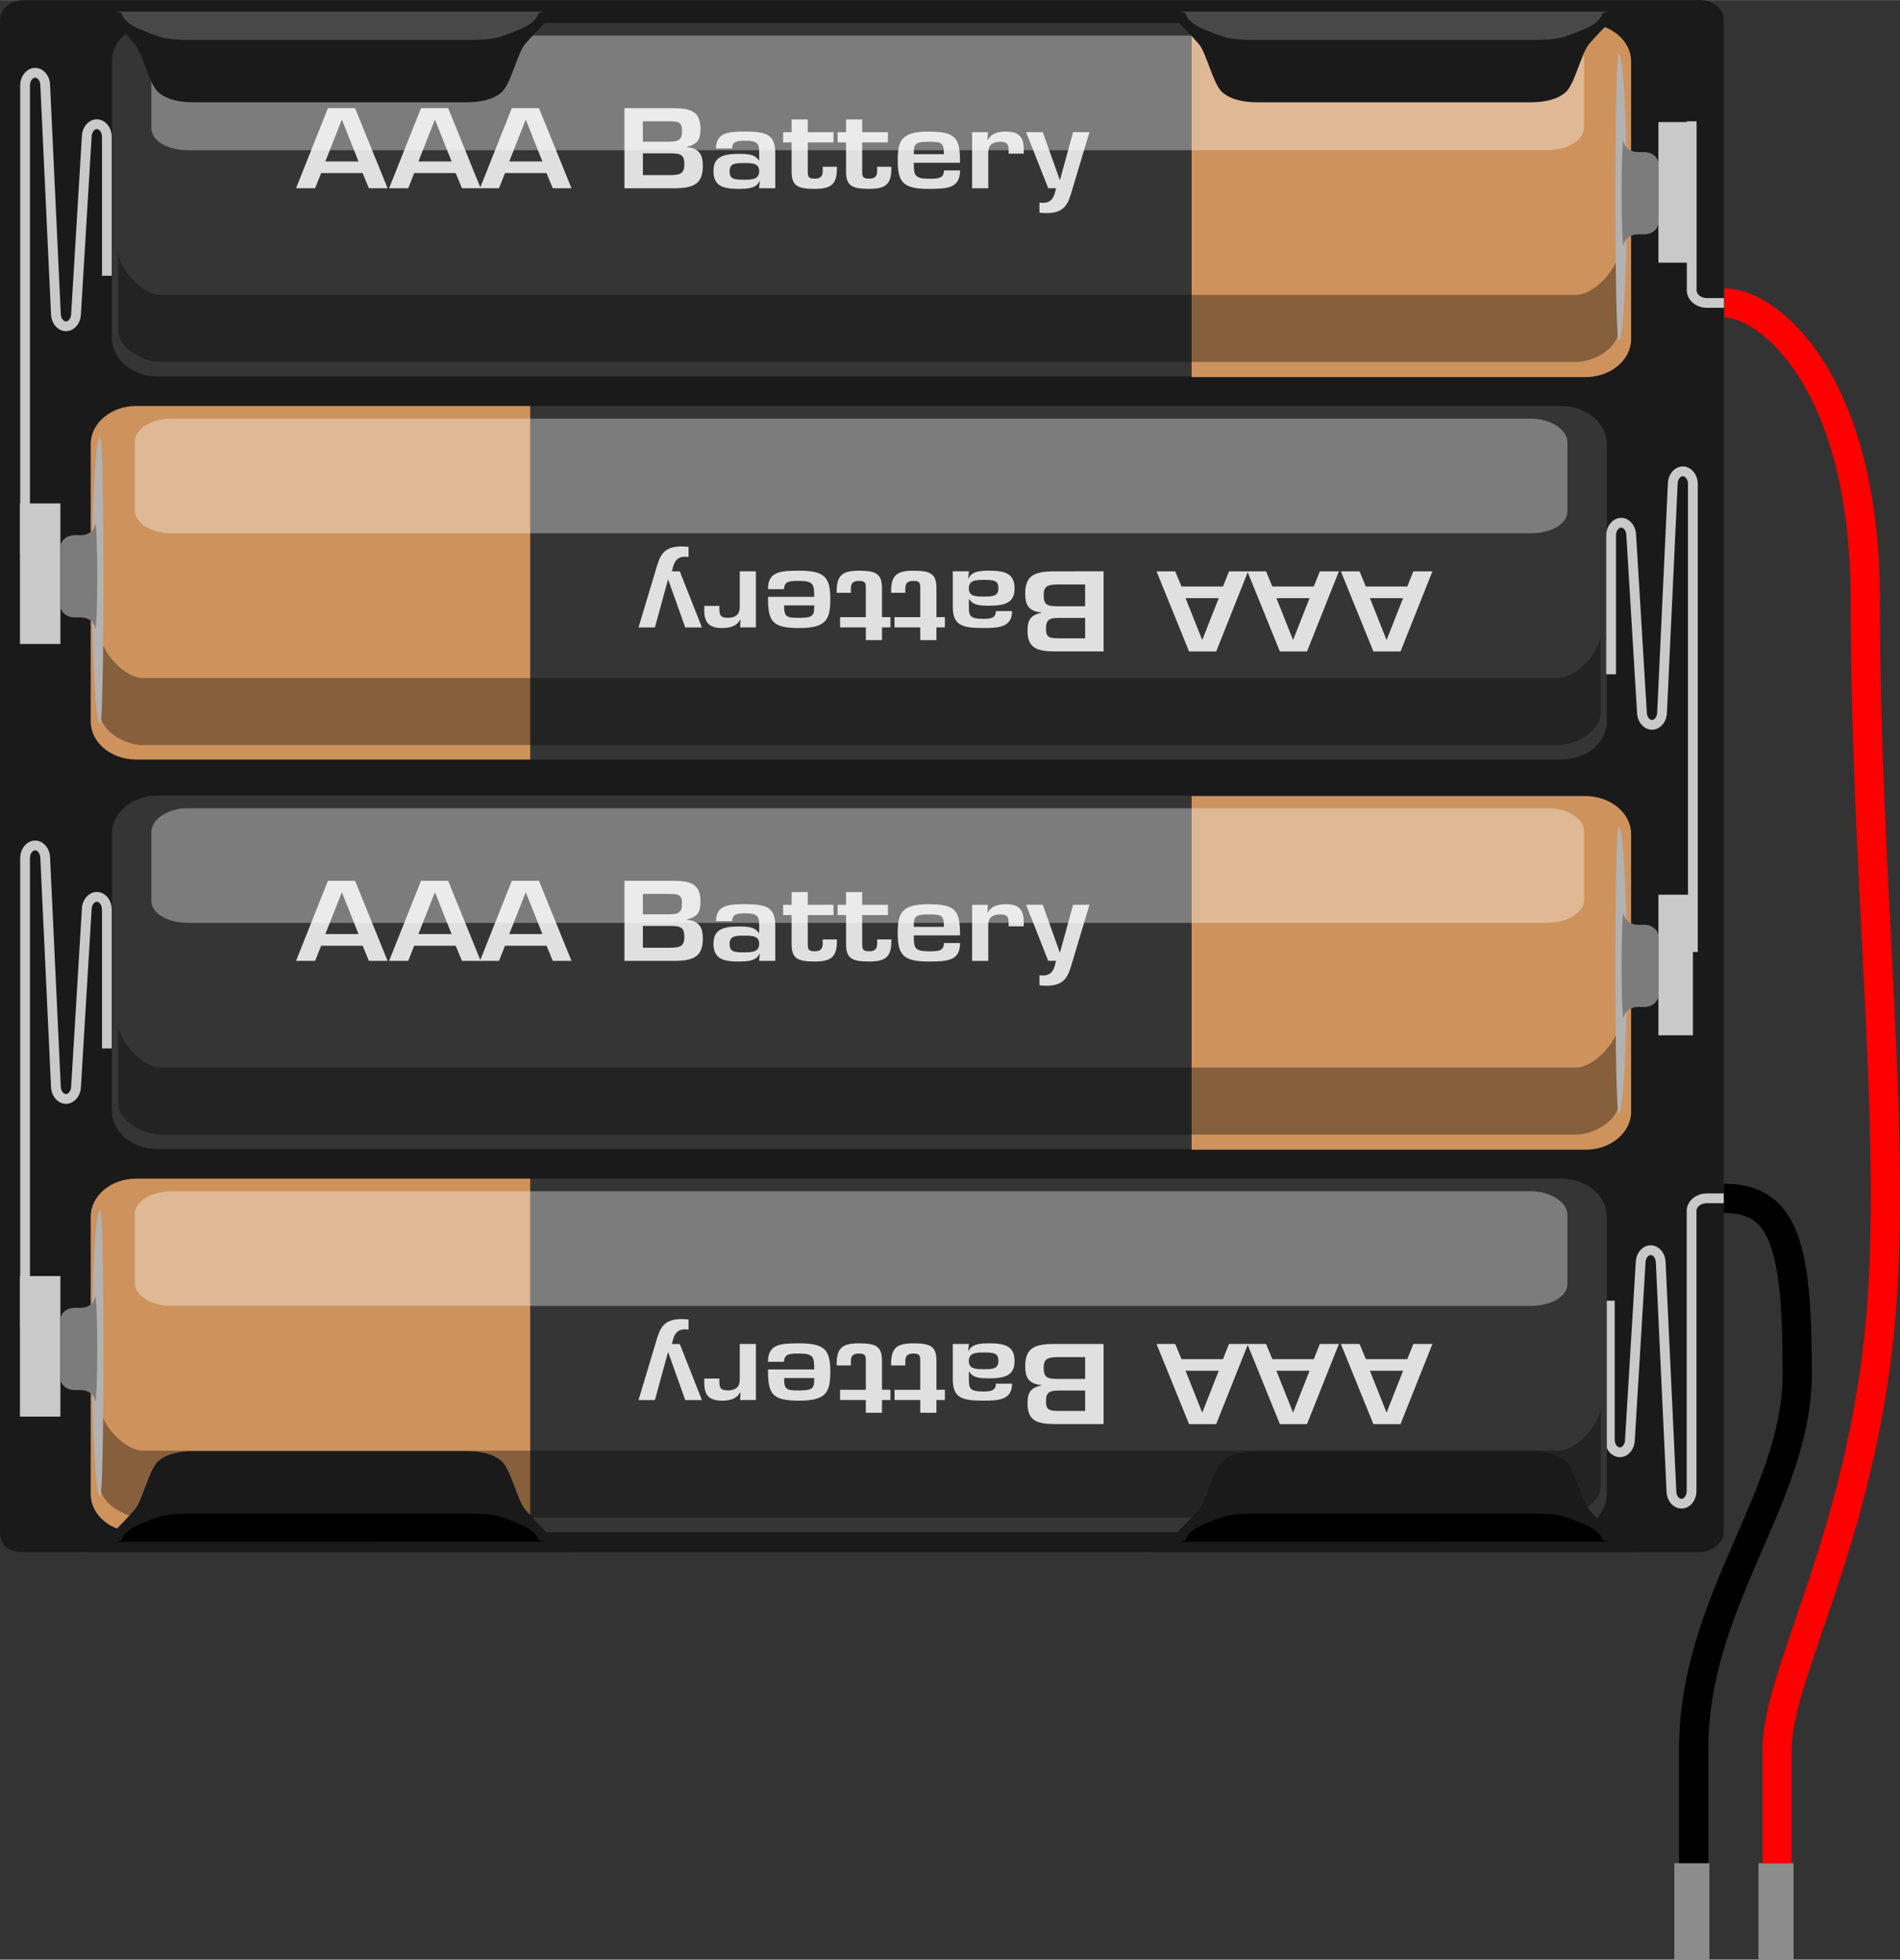 <?xml version='1.0' encoding='utf-8'?>
<!DOCTYPE svg PUBLIC '-//W3C//DTD SVG 1.1//EN' 'http://www.w3.org/Graphics/SVG/1.1/DTD/svg11.dtd'>
<!-- Generator: Adobe Illustrator 13.0.2, SVG Export Plug-In . SVG Version: 6.00 Build 14948)  -->
<svg xmlns="http://www.w3.org/2000/svg" width="2.257in" xml:space="preserve" xmlns:xml="http://www.w3.org/XML/1998/namespace" x="0px" version="1.1" y="0px" height="2.328in" viewBox="0 0 162.534 167.633" id="Layer_1" enable-background="new 0.002 0 162.534 167.633">
 <rect x="0" y="0" width="162.534" height="167.633" fill="#333333" stroke="none"/>
 <rect xmlns="http://www.w3.org/2000/svg" width="2.999" x="143.229" y="159.377" fill="#8C8C8C" height="8.256" id="connector0pin"/>
 <rect xmlns="http://www.w3.org/2000/svg" width="3" x="150.426" y="159.377" fill="#8C8C8C" height="8.256" id="connector1pin"/>
 <rect xmlns="http://www.w3.org/2000/svg" width="2.999" x="143.229" y="167.074" fill="#8C8C8C" height="0.56" id="connector0terminal"/>
 <rect xmlns="http://www.w3.org/2000/svg" width="3" x="150.426" y="167.074" fill="#8C8C8C" height="0.56" id="connector1terminal"/>
 <g xmlns="http://www.w3.org/2000/svg" id="breadboard">
  <path xmlns="http://www.w3.org/2000/svg" fill="#1A1A1A" d="M147.45,131.049c0,1.014-1.094,1.718-2.055,1.718H2.059c-1.362,0-2.057-0.576-2.057-1.718V1.715C0.002,0.81,0.85,0,2.059,0h143.336c1.113,0,2.055,0.682,2.055,1.715v63.228V131.049z"/>
  <path xmlns="http://www.w3.org/2000/svg" fill="none" stroke="#C9C9C9" stroke-width="0.835" d="M2.145,47.336V7.3c0-0.59,0.388-1.08,0.863-1.08s0.86,0.489,0.86,1.08l0.913,19.527c0,0.594,0.391,1.08,0.863,1.08s0.863-0.486,0.863-1.08L7.42,11.699c0-0.593,0.389-1.08,0.861-1.08c0.475,0,0.861,0.487,0.861,1.08v11.887"/>
  <path xmlns="http://www.w3.org/2000/svg" fill="none" stroke="#C9C9C9" stroke-width="0.835" d="M144.715,10.371v14.456c0,0.594,0.583,1.08,1.295,1.08h1.465"/>
  <rect xmlns="http://www.w3.org/2000/svg" width="3.46" x="1.706" y="43.059" fill="#C9C9C9" height="12.025"/>
  <rect xmlns="http://www.w3.org/2000/svg" width="2.95" x="141.869" y="10.435" fill="#C9C9C9" height="12.029"/>
  <g xmlns="http://www.w3.org/2000/svg">
   <path xmlns="http://www.w3.org/2000/svg" fill="#353535" d="M139.273,28.955c0,1.784-1.747,3.24-3.883,3.24H13.464c-2.136,0-3.883-1.456-3.883-3.24V5.195c0-1.781,1.747-3.239,3.883-3.239H135.39c2.137,0,3.884,1.458,3.884,3.239L139.273,28.955L139.273,28.955z"/>
   <path xmlns="http://www.w3.org/2000/svg" fill="#CE925D" d="M101.94,2.005h33.709c2.136,0,3.883,1.457,3.883,3.24v23.766c0,1.782-1.747,3.24-3.883,3.24H101.94V2.005z"/>
   <path xmlns="http://www.w3.org/2000/svg" opacity="0.35" enable-background="new    " d="M13.758,30.957c-1.607,0-3.658-1.242-3.658-2.714v-6.801c0,1.474,2.051,3.784,3.658,3.784h121.041c1.608,0,3.659-2.31,3.659-3.784v6.802c0,1.474-2.051,2.714-3.659,2.714L13.758,30.957L13.758,30.957z"/>
   <path xmlns="http://www.w3.org/2000/svg" fill="#B2B2B2" d="M139.164,16.875c0,6.774-0.31,12.263-0.691,12.263s-0.382-24.524,0-24.524S139.164,10.103,139.164,16.875"/>
   <path xmlns="http://www.w3.org/2000/svg" fill="#7C7C7C" d="M138.906,21.055c-0.254,0-0.254-9.061,0-9.061l-0.008,0c0,0.559,0.543,1.011,1.212,1.011h0.549c0.668,0,1.211,0.453,1.211,1.012v5.011c0,0.557-0.543,1.012-1.211,1.012h-0.549c-0.669,0-1.212,0.452-1.212,1.01L138.906,21.055L138.906,21.055z"/>
   <g xmlns="http://www.w3.org/2000/svg">
    <g xmlns="http://www.w3.org/2000/svg">
     <path xmlns="http://www.w3.org/2000/svg" fill="#E0E0E0" d="M35.434,14.8l-0.515,1.295h-1.632l2.727-6.852h2.322l2.781,6.852h-1.599L38.982,14.8H35.434z M37.218,10.25h-0.022l-1.401,3.555h2.836L37.218,10.25z"/>
     <path xmlns="http://www.w3.org/2000/svg" fill="#E0E0E0" d="M27.472,14.8l-0.515,1.295h-1.632l2.727-6.852h2.322l2.781,6.852h-1.599L31.021,14.8H27.472z M29.256,10.25h-0.022l-1.401,3.555h2.836L29.256,10.25z"/>
     <path xmlns="http://www.w3.org/2000/svg" fill="#E0E0E0" d="M43.203,14.8l-0.515,1.295h-1.629l2.724-6.852h2.322l2.782,6.852h-1.599L46.752,14.8H43.203z M44.987,10.25h-0.021l-1.403,3.555h2.836L44.987,10.25z"/>
     <path xmlns="http://www.w3.org/2000/svg" fill="#E0E0E0" d="M53.417,16.098V9.246h4.088c1.61,0,2.417,0.272,2.417,1.783c0,0.783-0.173,1.316-1.169,1.515v0.038c1.15,0.11,1.369,0.741,1.369,1.606c0,1.517-0.745,1.911-2.476,1.911L53.417,16.098L53.417,16.098z M54.994,12.114h2.264c0.891,0,1.085-0.229,1.085-0.959c0-0.731-0.351-0.786-1.128-0.786h-2.224L54.994,12.114L54.994,12.114z M54.994,14.974h2.158c0.938,0,1.389-0.055,1.389-0.896c0-0.749-0.197-0.968-1.125-0.968h-2.42L54.994,14.974L54.994,14.974z"/>
     <path xmlns="http://www.w3.org/2000/svg" fill="#E0E0E0" d="M64.998,15.494h-0.033c-0.274,0.642-1.117,0.658-1.786,0.658c-1.303,0-2.146-0.229-2.146-1.526c0-1.151,0.723-1.471,2.146-1.471c0.702,0,1.391,0.009,1.72,0.548h0.044v-0.622c0-0.777-0.077-1.051-1.227-1.051c-0.603,0-1.085,0.048-1.085,0.667H61.25c0-1.398,1.153-1.451,2.464-1.451c1.843,0,2.606,0.238,2.606,1.846v3.004h-1.382L64.998,15.494z M62.413,14.626c0,0.676,0.326,0.741,1.259,0.741c0.733,0,1.271-0.053,1.271-0.741c0-0.667-0.59-0.685-1.271-0.685C62.971,13.941,62.413,13.941,62.413,14.626z"/>
     <path xmlns="http://www.w3.org/2000/svg" fill="#E0E0E0" d="M66.994,11.3h0.724v-1.088h1.38V11.3h2.201v0.877h-2.201v2.458c0.013,0.439,0.013,0.639,0.59,0.639c0.778,0,0.69-0.511,0.69-1.011h1.216c0.022,1.45-0.417,1.889-1.906,1.889c-1.511,0-1.972-0.292-1.972-1.508v-2.467h-0.724L66.994,11.3L66.994,11.3z"/>
     <path xmlns="http://www.w3.org/2000/svg" fill="#E0E0E0" d="M71.652,11.3h0.723v-1.088h1.38V11.3h2.202v0.877h-2.202v2.458c0.011,0.439,0.011,0.639,0.59,0.639c0.779,0,0.691-0.511,0.691-1.011h1.216c0.021,1.45-0.417,1.889-1.907,1.889c-1.509,0-1.969-0.292-1.969-1.508v-2.467h-0.724L71.652,11.3L71.652,11.3z"/>
     <path xmlns="http://www.w3.org/2000/svg" fill="#E0E0E0" d="M82.125,14.572c0,1.508-1.042,1.581-2.683,1.581c-2.202,0-2.647-0.585-2.647-2.439c0-1.719,0.326-2.465,2.647-2.465c2.368,0,2.683,0.576,2.683,2.668h-3.954c0,1.032,0.033,1.362,1.27,1.362c0.767,0,1.306,0.009,1.306-0.706L82.125,14.572L82.125,14.572z M80.745,13.183c0-0.987-0.175-1.062-1.306-1.062c-1.194,0-1.27,0.21-1.27,1.062H80.745z"/>
     <path xmlns="http://www.w3.org/2000/svg" fill="#E0E0E0" d="M84.505,11.3l-0.03,0.631h0.055c0.274-0.53,0.866-0.684,1.533-0.684c1.216,0,1.512,0.604,1.512,1.508v0.384h-1.292v-0.247c0-0.484-0.056-0.768-0.702-0.768c-0.821,0-1.062,0.396-1.042,1.015v2.961h-1.381v-4.798L84.505,11.3L84.505,11.3z"/>
     <path xmlns="http://www.w3.org/2000/svg" fill="#E0E0E0" d="M91.702,16.29c-0.32,1.088-0.584,1.935-2.19,1.935c-0.197,0-0.394-0.025-0.591-0.037V17.32c0.099,0.009,0.201,0.028,0.295,0.028c0.865,0,0.997-0.695,1.12-1.254h-0.667l-1.895-4.798h1.427l1.456,4.085h0.02l1.119-4.085h1.402L91.702,16.29z"/>
    </g>
   </g>
   <path xmlns="http://www.w3.org/2000/svg" opacity="0.35" fill="#FFFFFF" enable-background="new    " d="M135.506,10.888c0,1.08-1.406,1.956-3.141,1.956H16.089c-1.732,0-3.14-0.8-3.14-1.88V5.069c0-1.081,1.406-2.033,3.14-2.033h116.275c1.735,0,3.143,0.876,3.143,1.957V10.888L135.506,10.888z"/>
  </g>
  <g xmlns="http://www.w3.org/2000/svg">
   <path xmlns="http://www.w3.org/2000/svg" fill="#353535" d="M7.764,61.726c0,1.781,1.746,3.24,3.883,3.24h121.924c2.136,0,3.883-1.459,3.883-3.24V37.963c0-1.781-1.747-3.24-3.883-3.24H11.647c-2.137,0-3.883,1.458-3.883,3.24V61.726z"/>
   <path xmlns="http://www.w3.org/2000/svg" fill="#CE925D" d="M45.356,34.726H11.647c-2.137,0-3.883,1.458-3.883,3.239v23.763c0,1.781,1.746,3.24,3.883,3.24h33.709V34.726L45.356,34.726z"/>
   <path xmlns="http://www.w3.org/2000/svg" opacity="0.35" enable-background="new    " d="M133.278,63.729c1.607,0,3.657-1.244,3.657-2.715v-6.801c0,1.473-2.05,3.782-3.657,3.782H12.235c-1.607,0-3.658-2.309-3.658-3.782v6.801c0,1.474,2.051,2.715,3.658,2.715H133.278z"/>
   <path xmlns="http://www.w3.org/2000/svg" fill="#B2B2B2" d="M7.873,49.645c0,6.774,0.311,12.263,0.693,12.263c0.383,0,0.383-24.524,0-24.524C8.183,37.384,7.873,42.874,7.873,49.645"/>
   <path xmlns="http://www.w3.org/2000/svg" fill="#7C7C7C" d="M8.131,53.827c0.253,0,0.253-9.062,0-9.062l0.007,0.001c0,0.558-0.542,1.011-1.209,1.011H6.377c-0.666,0-1.212,0.455-1.212,1.012V51.8c0,0.557,0.546,1.012,1.212,1.012h0.551c0.667,0,1.209,0.452,1.209,1.012L8.131,53.827L8.131,53.827z"/>
   <g xmlns="http://www.w3.org/2000/svg">
    <g xmlns="http://www.w3.org/2000/svg">
     <path xmlns="http://www.w3.org/2000/svg" fill="#E0E0E0" d="M112.387,50.167l0.516-1.297h1.632l-2.728,6.853h-2.322l-2.781-6.853h1.6l0.537,1.297H112.387z M110.603,54.717h0.021l1.402-3.555h-2.837L110.603,54.717z"/>
     <path xmlns="http://www.w3.org/2000/svg" fill="#E0E0E0" d="M120.387,50.167l0.516-1.297h1.632l-2.728,6.853h-2.322l-2.781-6.853h1.6l0.537,1.297H120.387z M118.603,54.717h0.021l1.402-3.555h-2.837L118.603,54.717z"/>
     <path xmlns="http://www.w3.org/2000/svg" fill="#E0E0E0" d="M104.618,50.167l0.515-1.297h1.633l-2.728,6.853h-2.322l-2.781-6.853h1.599l0.537,1.297H104.618z M102.833,54.717h0.022l1.401-3.555h-2.838L102.833,54.717z"/>
     <path xmlns="http://www.w3.org/2000/svg" fill="#E0E0E0" d="M94.406,48.867v6.853h-4.09c-1.609,0-2.417-0.271-2.417-1.782c0-0.784,0.173-1.316,1.169-1.514v-0.039c-1.15-0.11-1.368-0.741-1.368-1.606c0-1.518,0.742-1.91,2.477-1.91L94.406,48.867L94.406,48.867z M92.828,49.992h-2.157c-0.939,0-1.39,0.055-1.39,0.895c0,0.749,0.198,0.969,1.127,0.969h2.418L92.828,49.992L92.828,49.992z M92.828,52.852h-2.266c-0.89,0-1.084,0.228-1.084,0.96c0,0.731,0.35,0.787,1.127,0.787h2.224L92.828,52.852L92.828,52.852z"/>
     <path xmlns="http://www.w3.org/2000/svg" fill="#E0E0E0" d="M82.824,49.471h0.033c0.273-0.643,1.116-0.658,1.785-0.658c1.304,0,2.148,0.228,2.148,1.525c0,1.152-0.723,1.472-2.148,1.472c-0.701,0-1.39-0.009-1.718-0.549h-0.044v0.622c0,0.777,0.077,1.05,1.226,1.05c0.603,0,1.085-0.046,1.085-0.666h1.384c0,1.397-1.151,1.45-2.466,1.45c-1.838,0-2.605-0.238-2.605-1.847v-3.005h1.38L82.824,49.471z M85.408,50.339c0-0.676-0.326-0.74-1.259-0.74c-0.735,0-1.271,0.052-1.271,0.74c0,0.667,0.589,0.686,1.271,0.686C84.851,51.025,85.408,51.025,85.408,50.339z"/>
     <path xmlns="http://www.w3.org/2000/svg" fill="#E0E0E0" d="M80.828,53.666h-0.723v1.087h-1.381v-1.087h-2.201V52.79h2.201V50.33c-0.013-0.439-0.013-0.642-0.59-0.642c-0.778,0-0.69,0.513-0.69,1.016h-1.215c-0.022-1.452,0.417-1.89,1.906-1.89c1.511,0,1.972,0.292,1.972,1.507v2.467h0.723L80.828,53.666L80.828,53.666z"/>
     <path xmlns="http://www.w3.org/2000/svg" fill="#E0E0E0" d="M76.17,53.666h-0.723v1.087h-1.38v-1.087h-2.202V52.79h2.202V50.33c-0.011-0.439-0.011-0.642-0.589-0.642c-0.78,0-0.691,0.513-0.691,1.016h-1.217c-0.02-1.452,0.418-1.89,1.908-1.89c1.508,0,1.969,0.292,1.969,1.507v2.467h0.723L76.17,53.666L76.17,53.666z"/>
     <path xmlns="http://www.w3.org/2000/svg" fill="#E0E0E0" d="M65.697,50.394c0-1.508,1.042-1.581,2.683-1.581c2.202,0,2.647,0.585,2.647,2.44c0,1.72-0.326,2.466-2.647,2.466c-2.368,0-2.683-0.576-2.683-2.669h3.954c0-1.032-0.033-1.362-1.27-1.362c-0.768,0-1.306-0.009-1.306,0.706H65.697L65.697,50.394z M67.077,51.783c0,0.987,0.175,1.063,1.306,1.063c1.195,0,1.271-0.209,1.271-1.063H67.077z"/>
     <path xmlns="http://www.w3.org/2000/svg" fill="#E0E0E0" d="M63.317,53.666l0.03-0.631h-0.055c-0.274,0.531-0.866,0.684-1.534,0.684c-1.215,0-1.511-0.604-1.511-1.508v-0.384h1.292v0.247c0,0.484,0.055,0.768,0.701,0.768c0.821,0,1.062-0.396,1.043-1.014v-2.961h1.38v4.797L63.317,53.666L63.317,53.666z"/>
     <path xmlns="http://www.w3.org/2000/svg" fill="#E0E0E0" d="M56.12,48.674c0.32-1.088,0.583-1.936,2.189-1.936c0.197,0,0.395,0.025,0.592,0.036v0.869c-0.099-0.009-0.2-0.027-0.296-0.027c-0.866,0-0.997,0.695-1.121,1.254h0.668l1.895,4.798h-1.427l-1.457-4.085h-0.021l-1.118,4.085h-1.402L56.12,48.674z"/>
    </g>
   </g>
   <path xmlns="http://www.w3.org/2000/svg" opacity="0.35" fill="#FFFFFF" enable-background="new    " d="M11.53,43.658c0,1.082,1.406,1.955,3.139,1.955h116.276c1.732,0,3.141-0.799,3.141-1.879v-5.895c0-1.081-1.408-2.033-3.141-2.033H14.671c-1.732,0-3.14,0.876-3.14,1.957L11.53,43.658L11.53,43.658z"/>
  </g>
  <path xmlns="http://www.w3.org/2000/svg" fill="none" stroke="#C9C9C9" stroke-width="0.835" d="M2.145,113.432V73.396c0-0.591,0.388-1.079,0.863-1.079s0.86,0.488,0.86,1.079l0.913,19.527c0,0.595,0.391,1.08,0.863,1.08s0.863-0.485,0.863-1.08L7.42,77.795c0-0.594,0.389-1.08,0.861-1.08c0.475,0,0.861,0.486,0.861,1.08v11.887"/>
  <path xmlns="http://www.w3.org/2000/svg" fill="none" stroke="#C9C9C9" stroke-width="0.835" d="M137.822,57.679V45.792c0-0.594,0.386-1.08,0.861-1.08c0.471,0,0.86,0.486,0.86,1.08l0.913,15.128c0,0.595,0.391,1.08,0.863,1.08c0.472,0,0.863-0.485,0.863-1.08l0.912-19.527c0-0.591,0.387-1.079,0.861-1.079s0.862,0.488,0.862,1.079V81.43"/>
  <path xmlns="http://www.w3.org/2000/svg" fill="none" stroke="#C9C9C9" stroke-width="0.835" d="M137.709,111.262v11.887c0,0.594,0.39,1.081,0.861,1.081c0.476,0,0.862-0.487,0.862-1.081l0.914-15.128c0-0.594,0.387-1.08,0.861-1.08s0.86,0.486,0.86,1.08l0.913,19.528c0,0.592,0.391,1.078,0.862,1.078c0.473,0,0.863-0.486,0.863-1.078v-23.965c0-0.59,0.584-1.079,1.295-1.079h1.465"/>
  <rect xmlns="http://www.w3.org/2000/svg" width="3.46" x="1.706" y="109.155" fill="#C9C9C9" height="12.025"/>
  <rect xmlns="http://www.w3.org/2000/svg" width="2.95" x="141.869" y="76.531" fill="#C9C9C9" height="12.028"/>
  <g xmlns="http://www.w3.org/2000/svg">
   <path xmlns="http://www.w3.org/2000/svg" fill="#353535" d="M139.273,95.051c0,1.783-1.747,3.24-3.883,3.24H13.464c-2.136,0-3.883-1.457-3.883-3.24V71.291c0-1.781,1.747-3.239,3.883-3.239H135.39c2.137,0,3.884,1.458,3.884,3.239L139.273,95.051L139.273,95.051z"/>
   <path xmlns="http://www.w3.org/2000/svg" fill="#CE925D" d="M101.94,68.101h33.709c2.136,0,3.883,1.456,3.883,3.239v23.766c0,1.782-1.747,3.24-3.883,3.24H101.94V68.101z"/>
   <path xmlns="http://www.w3.org/2000/svg" opacity="0.35" enable-background="new    " d="M13.758,97.052c-1.607,0-3.658-1.241-3.658-2.714v-6.801c0,1.474,2.051,3.783,3.658,3.783h121.041c1.608,0,3.659-2.31,3.659-3.783v6.802c0,1.474-2.051,2.714-3.659,2.714L13.758,97.052L13.758,97.052z"/>
   <path xmlns="http://www.w3.org/2000/svg" fill="#B2B2B2" d="M139.164,82.97c0,6.774-0.31,12.263-0.691,12.263s-0.382-24.523,0-24.523S139.164,76.199,139.164,82.97"/>
   <path xmlns="http://www.w3.org/2000/svg" fill="#7C7C7C" d="M138.906,87.151c-0.254,0-0.254-9.062,0-9.062l-0.008,0.001c0,0.559,0.543,1.011,1.212,1.011h0.549c0.668,0,1.211,0.452,1.211,1.012v5.011c0,0.557-0.543,1.013-1.211,1.013h-0.549c-0.669,0-1.212,0.452-1.212,1.011L138.906,87.151L138.906,87.151z"/>
   <g xmlns="http://www.w3.org/2000/svg">
    <g xmlns="http://www.w3.org/2000/svg">
     <path xmlns="http://www.w3.org/2000/svg" fill="#E0E0E0" d="M35.434,80.895l-0.515,1.296h-1.632l2.727-6.852h2.322l2.781,6.852h-1.599l-0.536-1.296H35.434z M37.218,76.345h-0.022l-1.401,3.556h2.836L37.218,76.345z"/>
     <path xmlns="http://www.w3.org/2000/svg" fill="#E0E0E0" d="M27.472,80.895l-0.515,1.296h-1.632l2.727-6.852h2.322l2.781,6.852h-1.599l-0.536-1.296H27.472z M29.256,76.345h-0.022l-1.401,3.556h2.836L29.256,76.345z"/>
     <path xmlns="http://www.w3.org/2000/svg" fill="#E0E0E0" d="M43.203,80.895l-0.515,1.296h-1.629l2.724-6.852h2.322l2.782,6.852h-1.599l-0.536-1.296H43.203z M44.987,76.345h-0.021l-1.403,3.556h2.836L44.987,76.345z"/>
     <path xmlns="http://www.w3.org/2000/svg" fill="#E0E0E0" d="M53.417,82.194v-6.853h4.088c1.61,0,2.417,0.272,2.417,1.782c0,0.783-0.173,1.316-1.169,1.516v0.038c1.15,0.11,1.369,0.741,1.369,1.606c0,1.518-0.745,1.91-2.476,1.91H53.417L53.417,82.194z M54.994,78.209h2.264c0.891,0,1.085-0.229,1.085-0.959s-0.351-0.786-1.128-0.786h-2.224L54.994,78.209L54.994,78.209z M54.994,81.069h2.158c0.938,0,1.389-0.055,1.389-0.895c0-0.749-0.197-0.969-1.125-0.969h-2.42L54.994,81.069L54.994,81.069z"/>
     <path xmlns="http://www.w3.org/2000/svg" fill="#E0E0E0" d="M64.998,81.59h-0.033c-0.274,0.641-1.117,0.657-1.786,0.657c-1.303,0-2.146-0.229-2.146-1.526c0-1.151,0.723-1.471,2.146-1.471c0.702,0,1.391,0.009,1.72,0.548h0.044v-0.622c0-0.776-0.077-1.051-1.227-1.051c-0.603,0-1.085,0.048-1.085,0.667H61.25c0-1.397,1.153-1.45,2.464-1.45c1.843,0,2.606,0.237,2.606,1.846v3.004h-1.382L64.998,81.59z M62.413,80.722c0,0.677,0.326,0.741,1.259,0.741c0.733,0,1.271-0.053,1.271-0.741c0-0.667-0.59-0.685-1.271-0.685C62.971,80.037,62.413,80.037,62.413,80.722z"/>
     <path xmlns="http://www.w3.org/2000/svg" fill="#E0E0E0" d="M66.994,77.396h0.724v-1.088h1.38v1.088h2.201v0.877h-2.201v2.458c0.013,0.439,0.013,0.639,0.59,0.639c0.778,0,0.69-0.51,0.69-1.011h1.216c0.022,1.45-0.417,1.889-1.906,1.889c-1.511,0-1.972-0.292-1.972-1.509v-2.467h-0.724L66.994,77.396L66.994,77.396z"/>
     <path xmlns="http://www.w3.org/2000/svg" fill="#E0E0E0" d="M71.652,77.396h0.723v-1.088h1.38v1.088h2.202v0.877h-2.202v2.458c0.011,0.439,0.011,0.639,0.59,0.639c0.779,0,0.691-0.51,0.691-1.011h1.216c0.021,1.45-0.417,1.889-1.907,1.889c-1.509,0-1.969-0.292-1.969-1.509v-2.467h-0.724L71.652,77.396L71.652,77.396z"/>
     <path xmlns="http://www.w3.org/2000/svg" fill="#E0E0E0" d="M82.125,80.668c0,1.508-1.042,1.58-2.683,1.58c-2.202,0-2.647-0.584-2.647-2.439c0-1.719,0.326-2.465,2.647-2.465c2.368,0,2.683,0.576,2.683,2.668h-3.954c0,1.032,0.033,1.361,1.27,1.361c0.767,0,1.306,0.01,1.306-0.705H82.125L82.125,80.668z M80.745,79.279c0-0.987-0.175-1.062-1.306-1.062c-1.194,0-1.27,0.21-1.27,1.062H80.745z"/>
     <path xmlns="http://www.w3.org/2000/svg" fill="#E0E0E0" d="M84.505,77.396l-0.03,0.631h0.055c0.274-0.53,0.866-0.684,1.533-0.684c1.216,0,1.512,0.604,1.512,1.508v0.384h-1.292v-0.246c0-0.484-0.056-0.769-0.702-0.769c-0.821,0-1.062,0.396-1.042,1.015v2.961h-1.381v-4.797L84.505,77.396L84.505,77.396z"/>
     <path xmlns="http://www.w3.org/2000/svg" fill="#E0E0E0" d="M91.702,82.385c-0.32,1.088-0.584,1.936-2.19,1.936c-0.197,0-0.394-0.025-0.591-0.037v-0.868c0.099,0.009,0.201,0.028,0.295,0.028c0.865,0,0.997-0.695,1.12-1.255h-0.667l-1.895-4.798h1.427l1.456,4.085h0.02l1.119-4.085h1.402L91.702,82.385z"/>
    </g>
   </g>
   <path xmlns="http://www.w3.org/2000/svg" opacity="0.35" fill="#FFFFFF" enable-background="new    " d="M135.506,76.983c0,1.08-1.406,1.956-3.141,1.956H16.089c-1.732,0-3.14-0.8-3.14-1.88v-5.895c0-1.08,1.406-2.033,3.14-2.033h116.275c1.735,0,3.143,0.877,3.143,1.957V76.983L135.506,76.983z"/>
  </g>
  <g xmlns="http://www.w3.org/2000/svg">
   <path xmlns="http://www.w3.org/2000/svg" fill="#353535" d="M7.764,127.822c0,1.78,1.746,3.24,3.883,3.24h121.924c2.136,0,3.883-1.46,3.883-3.24v-23.763c0-1.781-1.747-3.24-3.883-3.24H11.647c-2.137,0-3.883,1.459-3.883,3.24V127.822z"/>
   <path xmlns="http://www.w3.org/2000/svg" fill="#CE925D" d="M45.356,100.822H11.647c-2.137,0-3.883,1.458-3.883,3.239v23.764c0,1.781,1.746,3.239,3.883,3.239h33.709V100.822L45.356,100.822z"/>
   <path xmlns="http://www.w3.org/2000/svg" opacity="0.35" enable-background="new    " d="M133.278,129.825c1.607,0,3.657-1.244,3.657-2.715v-6.802c0,1.474-2.05,3.782-3.657,3.782H12.235c-1.607,0-3.658-2.309-3.658-3.782v6.802c0,1.474,2.051,2.715,3.658,2.715H133.278z"/>
   <path xmlns="http://www.w3.org/2000/svg" fill="#B2B2B2" d="M7.873,115.741c0,6.773,0.311,12.264,0.693,12.264c0.383,0,0.383-24.525,0-24.525C8.183,103.479,7.873,108.969,7.873,115.741"/>
   <path xmlns="http://www.w3.org/2000/svg" fill="#7C7C7C" d="M8.131,119.922c0.253,0,0.253-9.062,0-9.062l0.007,0.001c0,0.559-0.542,1.011-1.209,1.011H6.377c-0.666,0-1.212,0.455-1.212,1.012v5.012c0,0.557,0.546,1.012,1.212,1.012h0.551c0.667,0,1.209,0.452,1.209,1.013L8.131,119.922L8.131,119.922z"/>
   <g xmlns="http://www.w3.org/2000/svg">
    <g xmlns="http://www.w3.org/2000/svg">
     <path xmlns="http://www.w3.org/2000/svg" fill="#E0E0E0" d="M112.387,116.262l0.516-1.297h1.632l-2.728,6.853h-2.322l-2.781-6.853h1.6l0.537,1.297H112.387z M110.603,120.813h0.021l1.402-3.555h-2.837L110.603,120.813z"/>
     <path xmlns="http://www.w3.org/2000/svg" fill="#E0E0E0" d="M120.387,116.262l0.516-1.297h1.632l-2.728,6.853h-2.322l-2.781-6.853h1.6l0.537,1.297H120.387z M118.603,120.813h0.021l1.402-3.555h-2.837L118.603,120.813z"/>
     <path xmlns="http://www.w3.org/2000/svg" fill="#E0E0E0" d="M104.618,116.262l0.515-1.297h1.633l-2.728,6.853h-2.322l-2.781-6.853h1.599l0.537,1.297H104.618z M102.833,120.813h0.022l1.401-3.555h-2.838L102.833,120.813z"/>
     <path xmlns="http://www.w3.org/2000/svg" fill="#E0E0E0" d="M94.406,114.963v6.852h-4.09c-1.609,0-2.417-0.271-2.417-1.781c0-0.784,0.173-1.316,1.169-1.515v-0.039c-1.15-0.11-1.368-0.741-1.368-1.606c0-1.518,0.742-1.91,2.477-1.91H94.406L94.406,114.963z M92.828,116.088h-2.157c-0.939,0-1.39,0.055-1.39,0.895c0,0.749,0.198,0.969,1.127,0.969h2.418L92.828,116.088L92.828,116.088z M92.828,118.948h-2.266c-0.89,0-1.084,0.229-1.084,0.96s0.35,0.786,1.127,0.786h2.224L92.828,118.948L92.828,118.948z"/>
     <path xmlns="http://www.w3.org/2000/svg" fill="#E0E0E0" d="M82.824,115.567h0.033c0.273-0.643,1.116-0.658,1.785-0.658c1.304,0,2.148,0.228,2.148,1.525c0,1.151-0.723,1.472-2.148,1.472c-0.701,0-1.39-0.009-1.718-0.55h-0.044v0.623c0,0.776,0.077,1.05,1.226,1.05c0.603,0,1.085-0.046,1.085-0.666h1.384c0,1.397-1.151,1.45-2.466,1.45c-1.838,0-2.605-0.238-2.605-1.847v-3.005h1.38L82.824,115.567z M85.408,116.434c0-0.676-0.326-0.739-1.259-0.739c-0.735,0-1.271,0.052-1.271,0.739c0,0.668,0.589,0.686,1.271,0.686C84.851,117.122,85.408,117.122,85.408,116.434z"/>
     <path xmlns="http://www.w3.org/2000/svg" fill="#E0E0E0" d="M80.828,119.762h-0.723v1.087h-1.381v-1.087h-2.201v-0.877h2.201v-2.459c-0.013-0.439-0.013-0.643-0.59-0.643c-0.778,0-0.69,0.514-0.69,1.016h-1.215c-0.022-1.451,0.417-1.89,1.906-1.89c1.511,0,1.972,0.292,1.972,1.507v2.467h0.723L80.828,119.762L80.828,119.762z"/>
     <path xmlns="http://www.w3.org/2000/svg" fill="#E0E0E0" d="M76.17,119.762h-0.723v1.087h-1.38v-1.087h-2.202v-0.877h2.202v-2.459c-0.011-0.439-0.011-0.643-0.589-0.643c-0.78,0-0.691,0.514-0.691,1.016h-1.217c-0.02-1.451,0.418-1.89,1.908-1.89c1.508,0,1.969,0.292,1.969,1.507v2.467h0.723L76.17,119.762L76.17,119.762z"/>
     <path xmlns="http://www.w3.org/2000/svg" fill="#E0E0E0" d="M65.697,116.489c0-1.508,1.042-1.58,2.683-1.58c2.202,0,2.647,0.585,2.647,2.439c0,1.721-0.326,2.467-2.647,2.467c-2.368,0-2.683-0.576-2.683-2.67h3.954c0-1.031-0.033-1.361-1.27-1.361c-0.768,0-1.306-0.01-1.306,0.705H65.697L65.697,116.489z M67.077,117.879c0,0.986,0.175,1.062,1.306,1.062c1.195,0,1.271-0.209,1.271-1.062H67.077z"/>
     <path xmlns="http://www.w3.org/2000/svg" fill="#E0E0E0" d="M63.317,119.762l0.03-0.631h-0.055c-0.274,0.531-0.866,0.684-1.534,0.684c-1.215,0-1.511-0.604-1.511-1.508v-0.385h1.292v0.246c0,0.484,0.055,0.768,0.701,0.768c0.821,0,1.062-0.396,1.043-1.014v-2.961h1.38v4.797L63.317,119.762L63.317,119.762z"/>
     <path xmlns="http://www.w3.org/2000/svg" fill="#E0E0E0" d="M56.12,114.77c0.32-1.088,0.583-1.936,2.189-1.936c0.197,0,0.395,0.025,0.592,0.036v0.868c-0.099-0.009-0.2-0.027-0.296-0.027c-0.866,0-0.997,0.695-1.121,1.254h0.668l1.895,4.799h-1.427l-1.457-4.086h-0.021l-1.118,4.086h-1.402L56.12,114.77z"/>
    </g>
   </g>
   <path xmlns="http://www.w3.org/2000/svg" opacity="0.35" fill="#FFFFFF" enable-background="new    " d="M11.53,109.753c0,1.082,1.406,1.955,3.139,1.955h116.276c1.732,0,3.141-0.799,3.141-1.88v-5.895c0-1.08-1.408-2.033-3.141-2.033H14.671c-1.732,0-3.14,0.877-3.14,1.957L11.53,109.753L11.53,109.753z"/>
  </g>
  <g xmlns="http://www.w3.org/2000/svg">
   <path xmlns="http://www.w3.org/2000/svg" fill="#1A1A1A" d="M7.357,0.109l1.79,1.16c0,0,1.276,1.206,2.389,2.492c0.663,0.767,1.218,3.466,2.036,4.151c0.821,0.683,1.993,0.831,2.987,0.831c0.277,0,23.058,0,23.335,0c0.995,0,2.164-0.145,2.986-0.831c0.82-0.685,1.378-3.384,2.039-4.151c1.111-1.286,2.389-2.492,2.389-2.492l1.79-1.16H7.357z"/>
   <path xmlns="http://www.w3.org/2000/svg" opacity="0.2" fill="#FFFFFF" enable-background="new    " d="M9.941,0.984l0.466,0.145c0,0,0,0.539,1.037,1.111c0.623,0.342,1.138,0.492,1.904,0.798c0.768,0.305,1.858,0.37,2.791,0.37c0.258,0,23.918,0,24.181,0c0.932,0,2.021-0.065,2.787-0.37c0.768-0.306,1.286-0.456,1.904-0.798c1.041-0.573,1.04-1.111,1.04-1.111l0.458-0.144L9.941,0.984z"/>
  </g>
  <g xmlns="http://www.w3.org/2000/svg">
   <path xmlns="http://www.w3.org/2000/svg" fill="#1A1A1A" d="M98.374,0.109l1.79,1.16c0,0,1.276,1.206,2.389,2.492c0.663,0.767,1.219,3.466,2.036,4.151c0.82,0.683,1.993,0.831,2.987,0.831c0.278,0,23.058,0,23.334,0c0.996,0,2.165-0.145,2.988-0.831c0.818-0.685,1.376-3.384,2.036-4.151c1.112-1.286,2.39-2.492,2.39-2.492l1.79-1.16H98.374z"/>
   <path xmlns="http://www.w3.org/2000/svg" opacity="0.2" fill="#FFFFFF" enable-background="new    " d="M100.958,0.984l0.468,0.145c0,0,0,0.539,1.036,1.111c0.623,0.342,1.138,0.492,1.904,0.798c0.771,0.305,1.858,0.37,2.791,0.37c0.258,0,23.919,0,24.182,0c0.932,0,2.021-0.065,2.788-0.37c0.768-0.306,1.284-0.456,1.905-0.798c1.039-0.573,1.038-1.111,1.038-1.111l0.458-0.144L100.958,0.984z"/>
  </g>
  <g xmlns="http://www.w3.org/2000/svg">
   <path xmlns="http://www.w3.org/2000/svg" fill="#1A1A1A" d="M7.357,132.767l1.79-1.161c0,0,1.276-1.205,2.389-2.492c0.663-0.766,1.218-3.466,2.036-4.15c0.821-0.685,1.993-0.83,2.987-0.83c0.277,0,23.058,0,23.335,0c0.995,0,2.164,0.143,2.986,0.83c0.82,0.685,1.378,3.385,2.039,4.15c1.111,1.287,2.389,2.492,2.389,2.492l1.79,1.161H7.357z"/>
   <path xmlns="http://www.w3.org/2000/svg" d="M9.941,131.893l0.466-0.145c0,0,0-0.539,1.037-1.111c0.623-0.344,1.138-0.492,1.904-0.798c0.768-0.306,1.858-0.37,2.791-0.37c0.258,0,23.918,0,24.181,0c0.932,0,2.021,0.064,2.787,0.37c0.768,0.304,1.286,0.454,1.904,0.798c1.041,0.572,1.04,1.111,1.04,1.111l0.458,0.141L9.941,131.893z"/>
  </g>
  <g xmlns="http://www.w3.org/2000/svg">
   <path xmlns="http://www.w3.org/2000/svg" fill="#1A1A1A" d="M98.374,132.767l1.79-1.161c0,0,1.276-1.205,2.389-2.492c0.663-0.766,1.219-3.466,2.036-4.15c0.82-0.685,1.993-0.83,2.987-0.83c0.278,0,23.058,0,23.334,0c0.996,0,2.165,0.143,2.988,0.83c0.819,0.686,1.376,3.385,2.036,4.15c1.112,1.287,2.39,2.492,2.39,2.492l1.79,1.161H98.374z"/>
   <path xmlns="http://www.w3.org/2000/svg" d="M100.958,131.893l0.468-0.145c0,0,0-0.539,1.036-1.111c0.623-0.344,1.138-0.492,1.904-0.798c0.771-0.306,1.858-0.37,2.791-0.37c0.258,0,23.919,0,24.182,0c0.932,0,2.021,0.064,2.788,0.37c0.768,0.304,1.284,0.454,1.905,0.798c1.039,0.572,1.038,1.111,1.038,1.111l0.458,0.141L100.958,131.893z"/>
  </g>
  <path xmlns="http://www.w3.org/2000/svg" fill="none" stroke="#000000" stroke-width="2.503" d="M147.467,102.505c5.175,0,6.277,4.031,6.277,14.978c0,10.618-8.86,19.381-8.86,32.166v9.729"/>
  <path xmlns="http://www.w3.org/2000/svg" fill="none" stroke="#FF0000" stroke-width="2.503" d="M147.51,25.906c3.861,0,12.053,6.812,12.053,25.378c0,24.813,2.937,47.077,1.14,63.344c-1.967,17.801-8.682,28.711-8.682,35.021c0,0,0,6.49,0,9.729"/>
 </g>
</svg>
